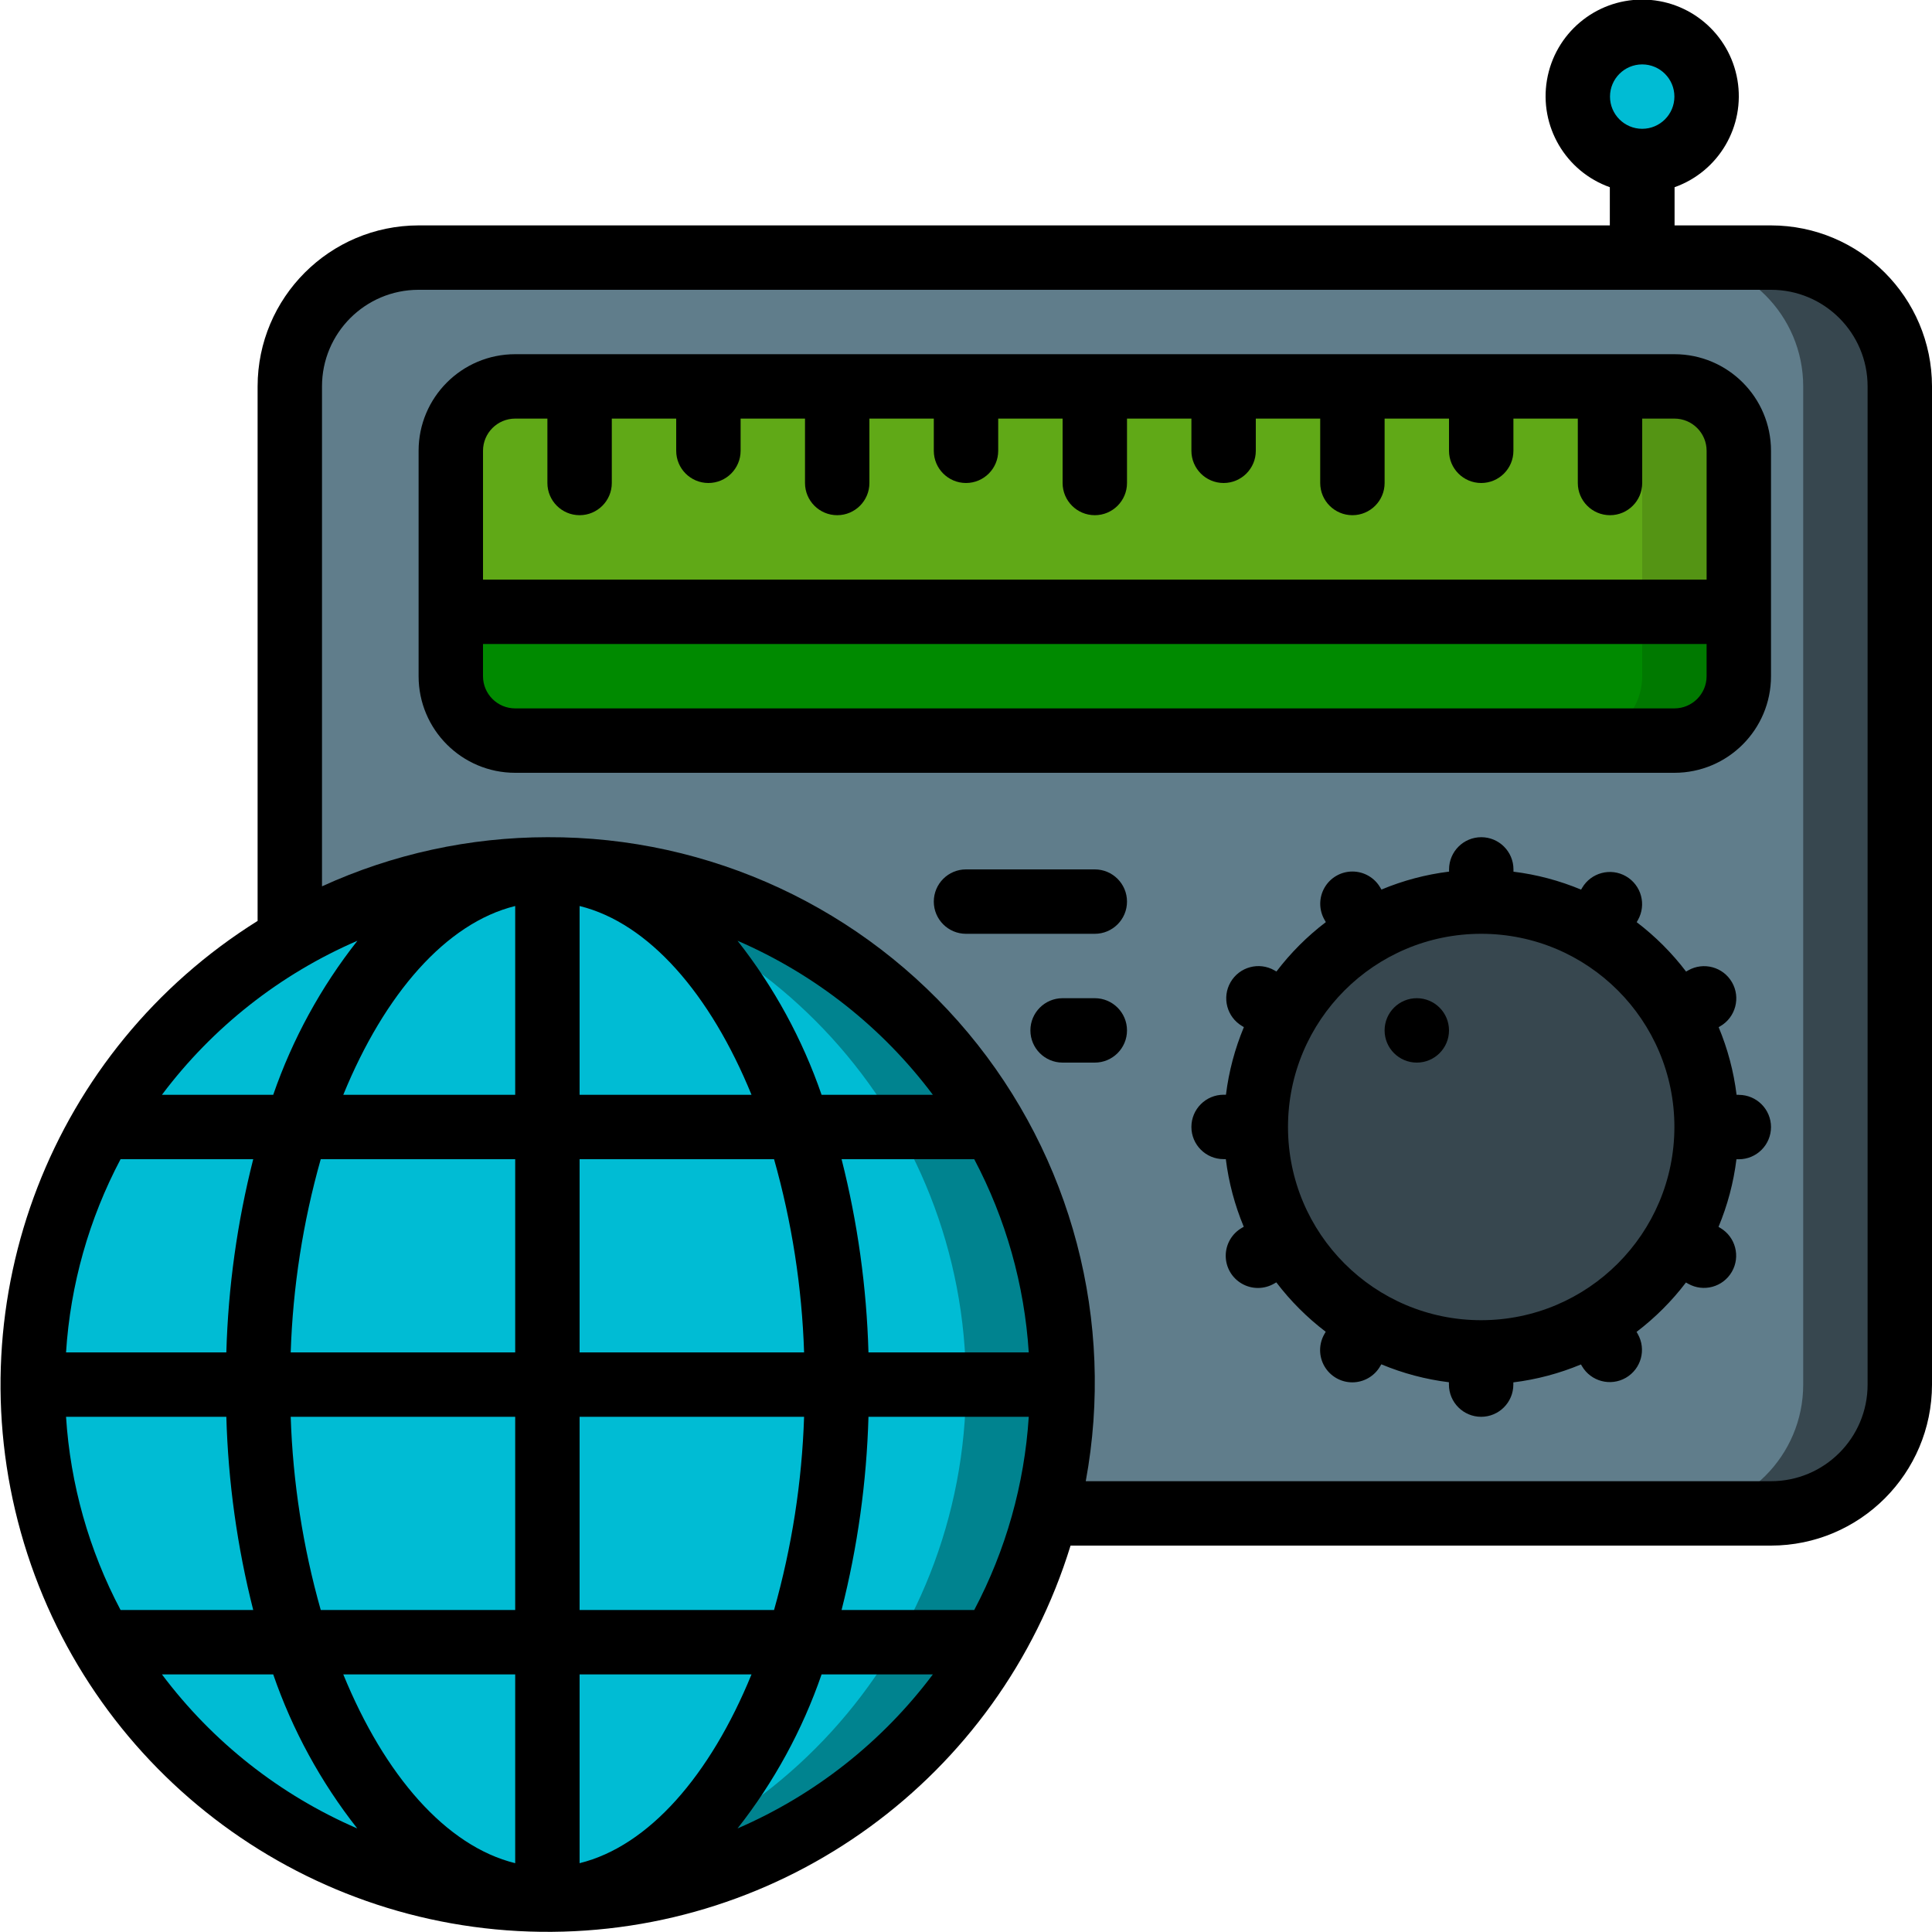 <svg height="512" viewBox="0 0 60 60" width="512" xmlns="http://www.w3.org/2000/svg"><g id="Page-1" fill="none" fill-rule="evenodd"><g id="011---Internet-Radio" fill-rule="nonzero" transform="translate(0 -1)"><g id="Color" transform="translate(1 2)"><path id="Shape" d="m8 46h46c2.209 0 4-1.791 4-4v-31c0-2.209-1.791-4-4-4h-42c-2.209 0-4 1.791-4 4z" fill="#607d8b"/><path id="Shape" d="m54 7h-3c2.209 0 4 1.791 4 4v31c0 2.209-1.791 4-4 4h3c2.209 0 4-1.791 4-4v-31c0-2.209-1.791-4-4-4z" fill="#37474f"/><path id="Shape" d="m53 13v5h-40v-5c.003-1.103.897-1.997 2-2h36c1.103.003 1.997.897 2 2z" fill="#60a917"/><path id="Shape" d="m51 11h-3c1.103.003 1.997.897 2 2v5h3v-5c-.003-1.103-.897-1.997-2-2z" fill="#549414"/><path id="Shape" d="m53 18v2c-.003 1.103-.897 1.997-2 2h-36c-1.103-.003-1.997-.897-2-2v-2z" fill="#008a00"/><path id="Shape" d="m50 18v2c-.003 1.103-.897 1.997-2 2h3c1.103-.003 1.997-.897 2-2v-2z" fill="#007900"/><circle id="Oval" cx="45" cy="34" fill="#37474f" r="7"/><path id="Shape" d="m50 4v3" fill="#000" stroke="#000" stroke-linecap="round" stroke-linejoin="round" stroke-width="2"/><circle id="Oval" cx="50" cy="2" fill="#00bcd4" r="2"/><circle id="Oval" cx="16" cy="42" fill="#00bcd4" r="16"/><path id="Shape" d="m16 26c-.506 0-1.006.03-1.5.076 8.218.771 14.499 7.67 14.499 15.924s-6.281 15.153-14.499 15.924c.494.046.994.076 1.5.076 8.837 0 16-7.163 16-16s-7.163-16-16-16z" fill="#00838f"/></g><g id="Outline" fill="#000"><path id="Shape" d="m55 8h-3v-1.184c1.378-.487 2.204-1.896 1.957-3.336s-1.496-2.493-2.957-2.493-2.71 1.053-2.957 2.493.579 2.849 1.957 3.336v1.184h-37c-2.76.003-4.997 2.24-5 5v16.6c-6.392 3.997-9.386 11.728-7.353 18.988 2.033 7.26 8.607 12.311 16.146 12.406 7.538.095 14.238-4.788 16.454-11.994h21.753c2.76-.003 4.997-2.24 5-5v-31c-.003-2.76-2.24-4.997-5-5zm-4-5c.552 0 1 .448 1 1s-.448 1-1 1-1-.448-1-1 .448-1 1-1zm-39.9 27.216c-1.133 1.437-2.017 3.054-2.615 4.784h-3.456c1.573-2.096 3.666-3.745 6.071-4.784zm-9.049 14.784h4.978c.057 2.025.337 4.037.835 6h-4.12c-.982-1.858-1.559-3.903-1.693-6zm15.949-10v-5.863c2.149.53 4.058 2.73 5.339 5.863zm6.039 2c.553 1.955.866 3.97.933 6h-6.972v-6zm-8.039-7.863v5.863h-5.339c1.281-3.133 3.19-5.333 5.339-5.863zm0 7.863v6h-6.972c.067-2.03.38-4.045.933-6zm-8.971 6h-4.978c.134-2.097.711-4.142 1.693-6h4.12c-.498 1.963-.778 3.975-.835 6zm2 2h6.971v6h-6.039c-.553-1.955-.866-3.97-.933-6zm6.971 8v5.863c-2.149-.53-4.058-2.73-5.339-5.863zm2 5.863v-5.863h5.339c-1.281 3.133-3.19 5.333-5.339 5.863zm0-7.863v-6h6.972c-.067 2.03-.38 4.045-.933 6zm8.971-6h4.978c-.134 2.097-.711 4.142-1.693 6h-4.12c.498-1.963.778-3.975.835-6zm0-2c-.057-2.025-.337-4.037-.835-6h4.12c.982 1.858 1.559 3.903 1.693 6zm-1.456-8c-.596-1.729-1.479-3.346-2.61-4.784 2.404 1.04 4.495 2.689 6.066 4.784zm-20.486 18h3.456c.596 1.729 1.479 3.346 2.61 4.784-2.404-1.04-4.495-2.689-6.066-4.784zm17.876 4.784c1.131-1.438 2.014-3.055 2.61-4.784h3.456c-1.571 2.095-3.662 3.744-6.066 4.784zm35.095-13.784c0 1.657-1.343 3-3 3h-21.281c.915-4.956-.427-10.062-3.659-13.929-3.232-3.867-8.02-6.092-13.06-6.071-2.416.002-4.803.522-7 1.526v-15.526c0-1.657 1.343-3 3-3h42c1.657 0 3 1.343 3 3z"/><path id="Shape" d="m52 12h-36c-1.657 0-3 1.343-3 3v7c0 1.657 1.343 3 3 3h36c1.657 0 3-1.343 3-3v-7c0-1.657-1.343-3-3-3zm-36 2h1v2c0 .552.448 1 1 1s1-.448 1-1v-2h2v1c0 .552.448 1 1 1s1-.448 1-1v-1h2v2c0 .552.448 1 1 1s1-.448 1-1v-2h2v1c0 .552.448 1 1 1s1-.448 1-1v-1h2v2c0 .552.448 1 1 1s1-.448 1-1v-2h2v1c0 .552.448 1 1 1s1-.448 1-1v-1h2v2c0 .552.448 1 1 1s1-.448 1-1v-2h2v1c0 .552.448 1 1 1s1-.448 1-1v-1h2v2c0 .552.448 1 1 1s1-.448 1-1v-2h1c.552 0 1 .448 1 1v4h-38v-4c0-.552.448-1 1-1zm36 9h-36c-.552 0-1-.448-1-1v-1h38v1c0 .552-.448 1-1 1z"/><circle id="Oval" cx="44" cy="33" r="1"/><path id="Shape" d="m54 35h-.069c-.089-.722-.277-1.429-.557-2.1l.054-.032c.474-.278.635-.887.36-1.363-.275-.476-.882-.641-1.36-.369l-.065.037c-.44-.578-.956-1.094-1.534-1.534l.037-.065c.272-.478.107-1.085-.369-1.36-.476-.275-1.085-.114-1.363.36l-.032.054c-.671-.28-1.378-.468-2.1-.557v-.071c0-.552-.448-1-1-1s-1 .448-1 1v.069c-.722.089-1.429.277-2.1.557l-.032-.054c-.177-.312-.508-.505-.867-.506s-.691.191-.869.502c-.179.311-.177.694.004 1.004l.037.065c-.578.44-1.094.956-1.534 1.534l-.065-.037c-.478-.272-1.085-.107-1.36.369-.275.476-.114 1.085.36 1.363l.054.032c-.28.671-.468 1.378-.557 2.1h-.073c-.552 0-1 .448-1 1s.448 1 1 1h.069c.089.722.277 1.429.557 2.1l-.054.032c-.312.177-.505.508-.506.867s.191.691.502.869c.311.179.694.177 1.004-.004l.065-.037c.44.578.956 1.094 1.534 1.534l-.037.065c-.181.31-.183.693-.004 1.004.179.311.51.503.869.502s.69-.194.867-.506l.032-.054c.671.28 1.378.468 2.1.557v.073c0 .552.448 1 1 1s1-.448 1-1v-.069c.722-.089 1.429-.277 2.1-.557l.032.054c.278.474.887.635 1.363.36.476-.275.641-.882.369-1.36l-.037-.065c.578-.44 1.094-.956 1.534-1.534l.065.037c.478.272 1.085.107 1.36-.369.275-.476.114-1.085-.36-1.363l-.054-.032c.28-.671.468-1.378.557-2.1h.073c.552 0 1-.448 1-1s-.448-1-1-1zm-8 7c-3.314 0-6-2.686-6-6s2.686-6 6-6 6 2.686 6 6c-.003 3.312-2.688 5.997-6 6z"/><path id="Shape" d="m34 28h-4c-.552 0-1 .448-1 1s.448 1 1 1h4c.552 0 1-.448 1-1s-.448-1-1-1z"/><path id="Shape" d="m34 32h-1c-.552 0-1 .448-1 1s.448 1 1 1h1c.552 0 1-.448 1-1s-.448-1-1-1z"/></g></g></g></svg>